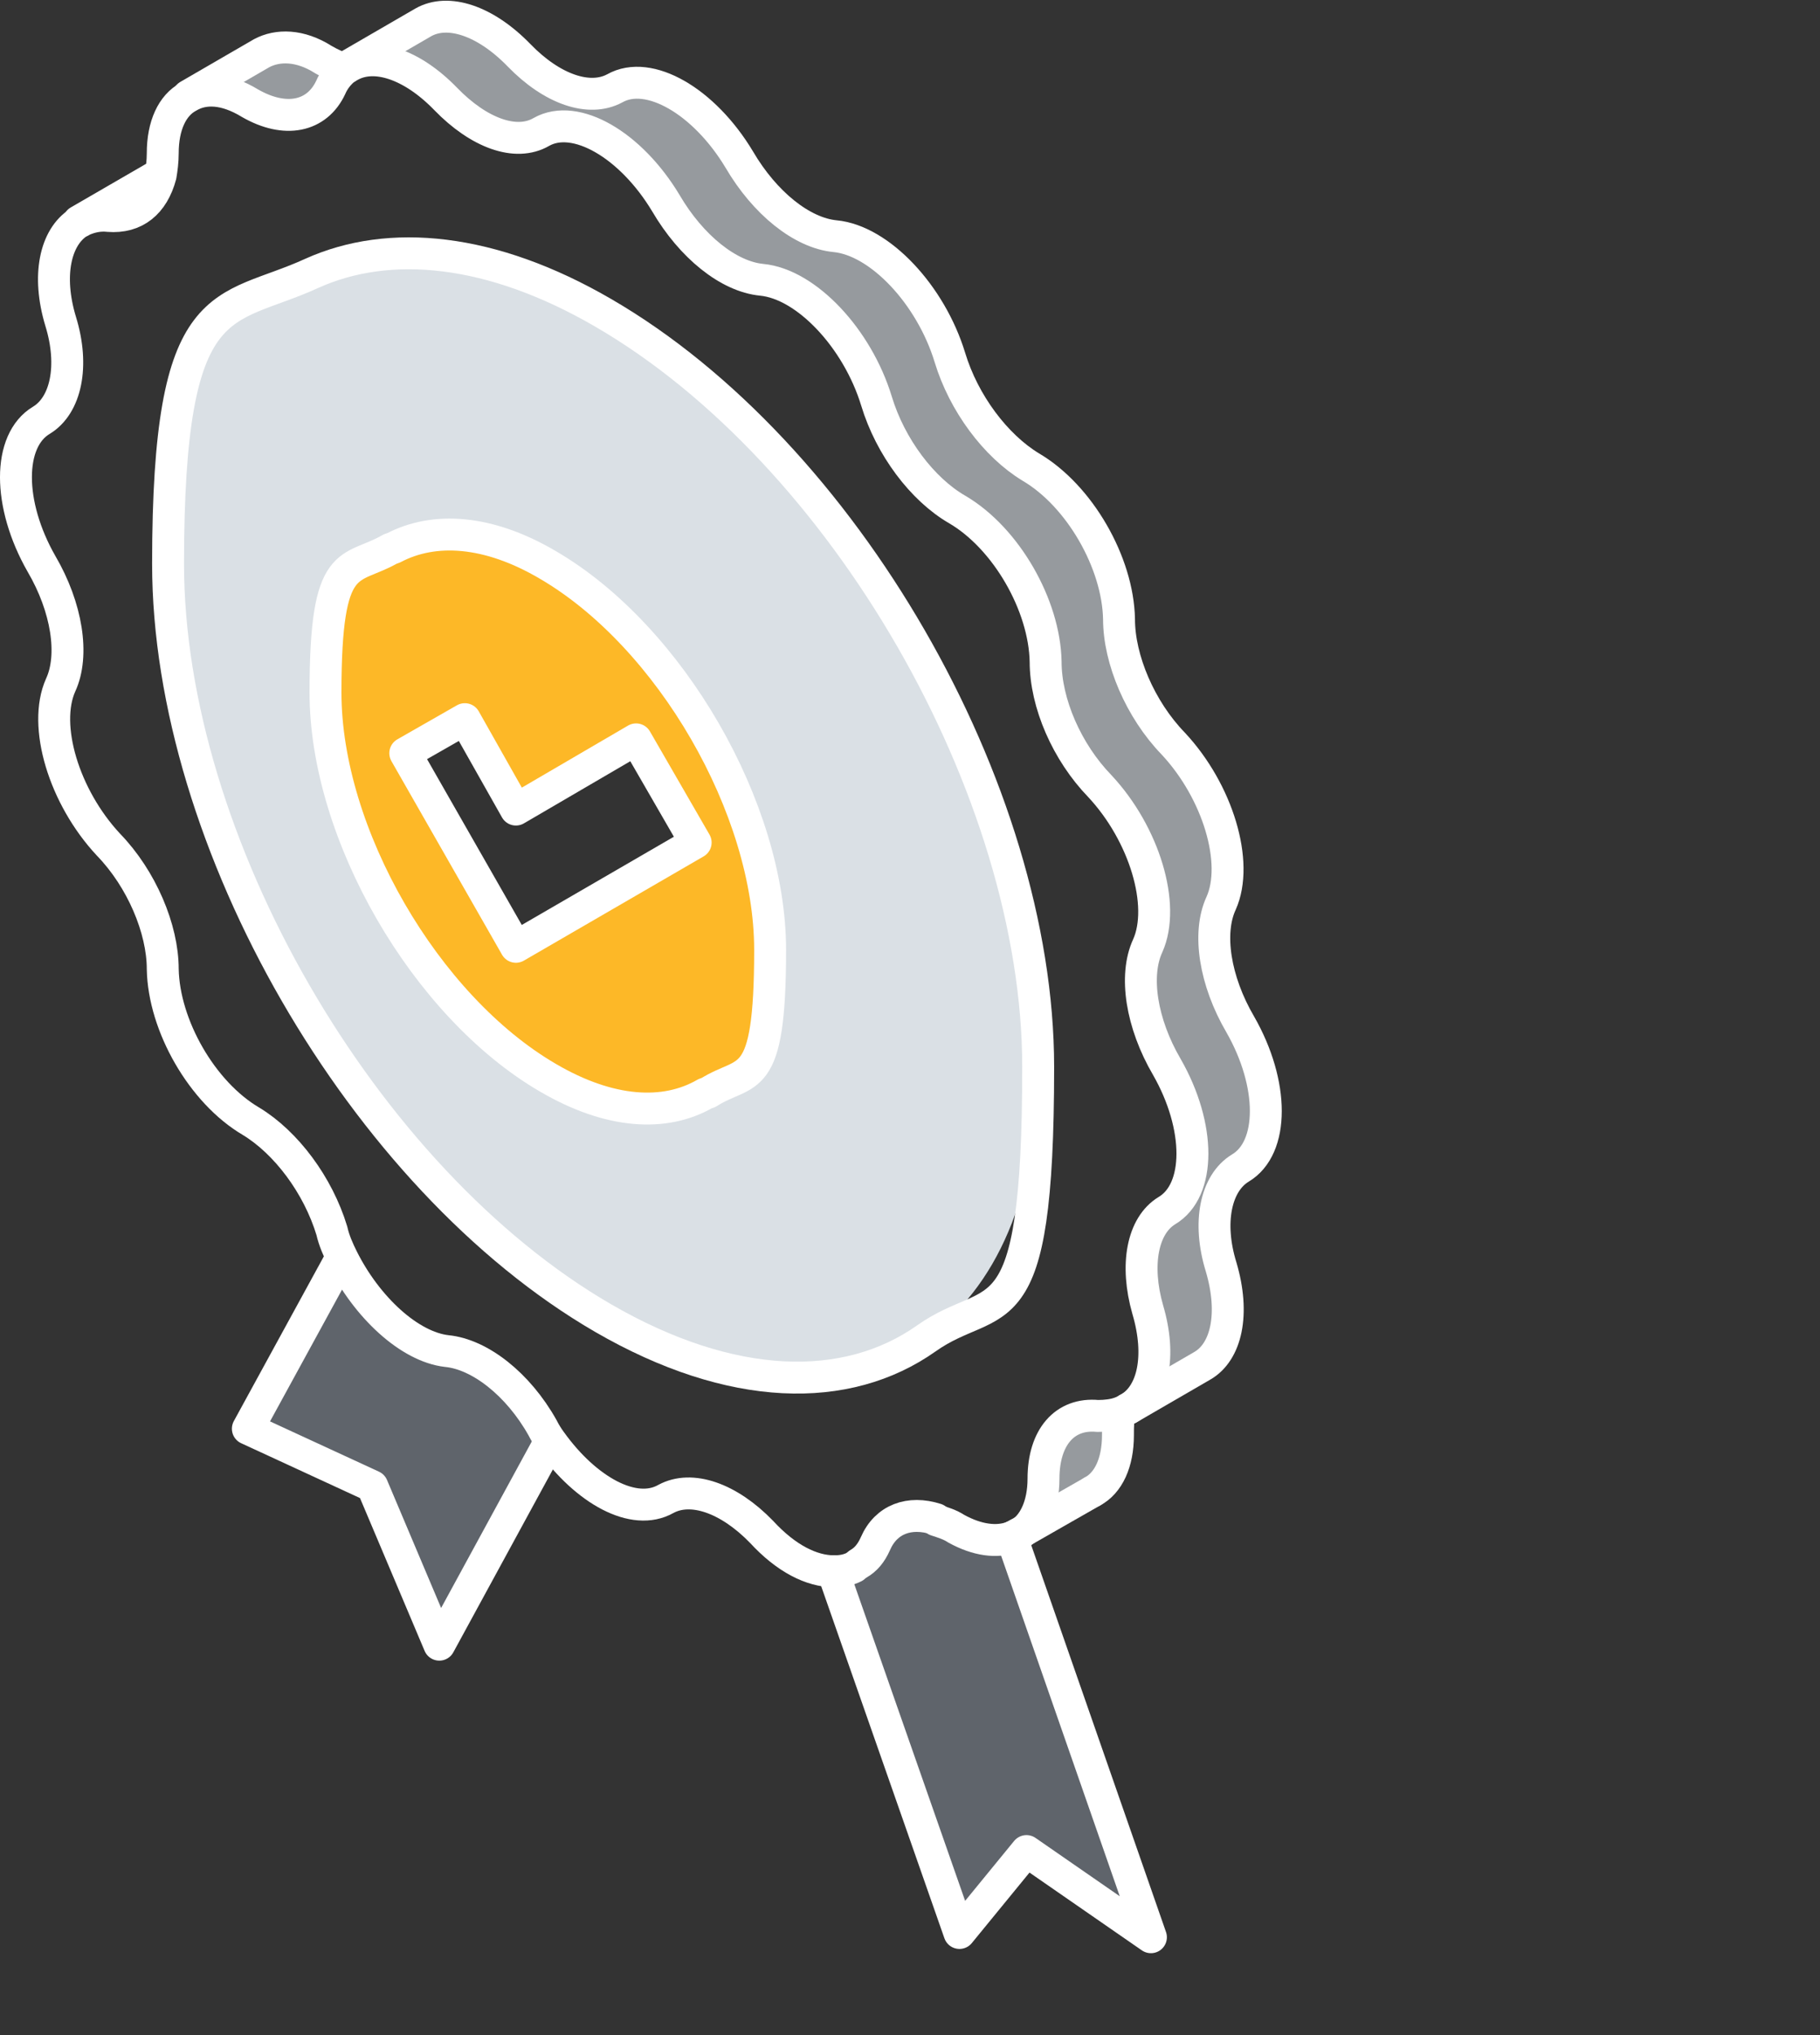 <?xml version="1.0" encoding="UTF-8"?>
<svg id="Calque_2" xmlns="http://www.w3.org/2000/svg" version="1.1" viewBox="0 0 171.1 191.3">
  <rect x="0" y="0" width="171.1" height="191.3" fill="#333333" stroke="none"/>
  <!-- Generator: Adobe Illustrator 29.1.0, SVG Export Plug-In . SVG Version: 2.1.0 Build 142)  -->
  <defs>
    <style>
      .st0, .st1 {
        fill: none;
      }

      .st2 {
        fill: #969a9e;
      }

      .st3 {
        fill: #dae0e5;
      }

      .st4 {
        fill: #fff;
      }

      .st1 {
        stroke: #fff;
        stroke-linecap: round;
        stroke-linejoin: round;
        stroke-width: 3px;
      }

      .st5 {
        fill: #fdb827;
      }

      .st6 {
        fill: #5f646b;
      }
    </style>
  </defs>
  <path class="st2" d="M116.4,96.3c3.2,5.6,3.2,11.6,0,13.5-2.3,1.4-3.1,5.1-1.8,9.3,1.3,4.4.5,8-1.8,9.3l-6.9,4c2.3-1.3,3.1-4.9,1.8-9.3-1.3-4.3-.6-7.9,1.8-9.3,3.2-1.9,3.2-7.9,0-13.5-2.3-4.1-3-8.6-1.8-11.4,1.7-3.9-.3-10.6-4.5-15-3.1-3.2-5.1-7.9-5.1-11.7,0-5.3-3.7-11.6-8.3-14.3-3.3-1.9-6.3-6-7.6-10.2-1.8-5.9-6.6-11-10.8-11.4-3.1-.3-6.6-3.2-9-7.2-3.2-5.6-8.4-8.6-11.7-6.7-2.4,1.3-5.9.1-9-3.1-3.2-3.3-6.7-4.4-9-3.1h0l6.9-4c2.3-1.3,5.8-.2,9,3.1,3.1,3.2,6.6,4.4,9,3.1,3.2-1.8,8.4,1.2,11.7,6.7,2.4,4.1,5.9,6.9,9,7.2,4.2.4,9,5.5,10.8,11.4,1.3,4.3,4.3,8.3,7.6,10.3,4.6,2.7,8.2,9,8.3,14.3,0,3.8,2,8.5,5.1,11.7,4.2,4.5,6.2,11.2,4.5,15-1.3,2.8-.6,7.3,1.8,11.4h0Z"/>
  <path class="st0" d="M78.3,147.7c-2.1,0-4.5-1.2-6.8-3.7-3.1-3.2-6.6-4.4-9-3.1-3,1.7-7.5-.8-10.8-5.4-.3-.4-.6-.9-.8-1.3-2.3-4.1-5.9-6.9-9-7.2-3.5-.4-7.5-4.1-9.8-8.7-.4-.8-.8-1.7-1-2.6-1.3-4.3-4.3-8.3-7.6-10.3-4.6-2.7-8.2-9-8.3-14.3,0-3.8-2-8.5-5.1-11.7-4.2-4.5-6.2-11.2-4.5-15,1.3-2.8.6-7.3-1.8-11.4-3.2-5.6-3.2-11.6,0-13.5,2.3-1.4,3.1-5.1,1.8-9.3-1.3-4.3-.5-7.9,1.7-9.3l.4-.2c.7-.3,1.5-.5,2.4-.4,2.5.2,4.2-1.2,4.9-3.8.1-.6.2-1.3.2-2.1,0-2.6.9-4.5,2.4-5.3,1.5-.9,3.5-.8,5.8.6,3.3,1.9,6.3,1.3,7.6-1.5.3-.7.8-1.3,1.3-1.7.2-.1.3-.2.5-.3,2.3-1.3,5.8-.2,9,3.1,3.1,3.2,6.6,4.5,9,3.1,3.2-1.8,8.4,1.2,11.7,6.7,2.4,4.1,5.9,6.9,9,7.2,4.2.4,9,5.5,10.8,11.4,1.3,4.3,4.3,8.3,7.6,10.2,4.6,2.7,8.2,9,8.3,14.3,0,3.9,2,8.5,5.1,11.7,4.2,4.5,6.2,11.2,4.5,15-1.3,2.8-.6,7.3,1.8,11.4,3.2,5.6,3.2,11.6,0,13.5-2.3,1.4-3,5.1-1.8,9.3,1.3,4.4.5,8-1.8,9.3h0c-.2.1-.3.2-.6.3-.6.2-1.3.3-2.1.3-3.1-.3-5.1,2-5.1,5.9,0,2.5-.9,4.4-2.3,5.2h-.1c-.2.2-.4.3-.6.3-1.4.5-3.2.3-5.2-.8-.6-.4-1.3-.6-1.9-.8h0c-2.5-.8-4.7,0-5.7,2.3-.4.9-.9,1.5-1.6,1.9l-.4.2c-.6.3-1.2.4-1.9.4h0ZM87.1,125.8c6.5-4.6,10.5-13.4,10.5-25.5,0-26.1-18.3-57.8-40.9-70.9-10.5-6.1-20.1-7-27.4-3.7h0c-8.3,3.9-13.5,13.4-13.5,27.3,0,26.1,18.3,57.8,40.9,70.9,12.1,7,23,7.2,30.4,1.9h0Z"/>
  <path class="st6" d="M95.1,144.5l13.1,37.6-11.6-8.1-6.3,7.7-11.9-34c.7,0,1.3-.1,1.9-.4l.4-.2c.7-.4,1.2-1.1,1.6-1.9,1-2.2,3.2-3.1,5.7-2.3h0c.6.2,1.2.5,1.9.8,2,1.1,3.8,1.4,5.2.8h0Z"/>
  <path class="st2" d="M105.3,132.8c-.2.6-.2,1.3-.2,2.1,0,2.6-.9,4.5-2.4,5.3l-6.8,3.9c1.4-.9,2.3-2.7,2.3-5.2,0-3.8,2-6.1,5.1-5.9.8,0,1.5,0,2.1-.3h0Z"/>
  <path class="st3" d="M97.6,100.2c0,12.2-4,20.9-10.5,25.5-7.5,5.3-18.3,5.1-30.4-1.9-22.6-13.1-40.9-44.8-40.9-70.9s5.2-23.5,13.5-27.3h0c7.3-3.4,16.9-2.4,27.4,3.7,22.6,13.1,40.9,44.8,40.9,70.9h0ZM66.6,102.6c3.6-2.2,5.8-6.9,5.8-13.4,0-13.3-9.4-29.5-20.9-36.2-5.7-3.3-10.8-3.6-14.5-1.6h-.2c-3.8,2.3-6.1,7-6.1,13.7,0,13.3,9.4,29.5,20.9,36.2,5.8,3.3,11,3.7,14.8,1.5l.3-.2h0Z"/>
  <path class="st5" d="M72.4,89.2c0,6.5-2.2,11.1-5.8,13.4l-.3.2c-3.8,2.2-9,1.9-14.8-1.5-11.5-6.7-20.9-22.9-20.9-36.2s2.3-11.3,6.1-13.5h.2c3.8-2.2,8.9-1.8,14.5,1.5,11.5,6.7,20.9,22.9,20.9,36.2h0ZM65.4,79.2l-5.6-9.7-11.4,6.6-4.8-8.4-5.6,3.2,10.4,18.1,17-9.8Z"/>
  <polygon class="st0" points="59.8 69.5 65.4 79.2 48.5 89 38.1 70.8 43.7 67.6 48.5 76.1 59.8 69.5"/>
  <path class="st6" d="M51.7,135.5l-10.4,19.1-6.3-15-11.6-5.4,8.8-16.1c2.2,4.7,6.2,8.4,9.8,8.7,3.1.3,6.6,3.2,9,7.2.3.5.5.9.8,1.3h0Z"/>
  <path class="st2" d="M32.4,6.4c-.5.4-1,1-1.3,1.7-1.3,2.8-4.3,3.4-7.6,1.5-2.3-1.3-4.3-1.4-5.8-.6l6.9-4c1.5-.8,3.6-.8,5.8.6.7.4,1.3.7,1.9.8Z"/>
  <path class="st4" d="M7.7,20.6l7.3-4.2c-.6,2.6-2.4,4-4.9,3.8-.9,0-1.7,0-2.4.4Z"/>
  <path class="st4" d="M7.7,20.6l-.4.2c.1,0,.2-.1.4-.2Z"/>
  <g>
    <line class="st1" x1="78.3" y1="147.7" x2="78.3" y2="147.7"/>
    <polyline class="st1" points="95.1 144.5 108.2 182.1 96.5 174 90.2 181.7 78.3 147.7"/>
    <polyline class="st1" points="32.1 118.2 23.3 134.3 35 139.7 41.3 154.6 51.7 135.5"/>
    <path class="st1" d="M105.3,132.8c-.2.6-.2,1.3-.2,2.1,0,2.6-.9,4.5-2.4,5.3"/>
    <path class="st1" d="M80.3,147.3c-.6.3-1.2.4-1.9.4h0c-2.1,0-4.5-1.2-6.8-3.7-3.1-3.2-6.6-4.4-9-3.1-3,1.7-7.5-.8-10.8-5.4-.3-.4-.6-.9-.8-1.3-2.3-4.1-5.9-6.9-9-7.2-3.5-.4-7.5-4.1-9.8-8.7-.4-.8-.8-1.7-1-2.6-1.3-4.3-4.3-8.3-7.6-10.3-4.6-2.7-8.2-9-8.3-14.3,0-3.8-2-8.5-5.1-11.7-4.2-4.5-6.2-11.2-4.5-15,1.3-2.8.6-7.3-1.8-11.4-3.2-5.6-3.2-11.6,0-13.5,2.3-1.4,3.1-5.1,1.8-9.3-1.3-4.3-.5-7.9,1.7-9.3.1,0,.2-.1.4-.2.7-.3,1.5-.5,2.4-.4,2.5.2,4.2-1.2,4.9-3.8.1-.6.2-1.3.2-2.1,0-2.6.9-4.5,2.4-5.3,1.5-.9,3.5-.8,5.8.6,3.3,1.9,6.3,1.3,7.6-1.5.3-.7.8-1.3,1.3-1.7.2-.1.3-.2.5-.3,2.3-1.3,5.8-.2,9,3.1,3.1,3.2,6.6,4.5,9,3.1,3.2-1.8,8.4,1.2,11.7,6.7,2.4,4.1,5.9,6.9,9,7.2,4.2.4,9,5.5,10.8,11.4,1.3,4.3,4.3,8.3,7.6,10.2,4.6,2.7,8.2,9,8.3,14.3,0,3.9,2,8.5,5.1,11.7,4.2,4.5,6.2,11.2,4.5,15-1.3,2.8-.6,7.3,1.8,11.4,3.2,5.6,3.2,11.6,0,13.5-2.3,1.4-3,5.1-1.8,9.3,1.3,4.4.5,8-1.8,9.3"/>
    <path class="st1" d="M88,142.8c-2.5-.8-4.7,0-5.7,2.3-.4.9-.9,1.5-1.6,1.9"/>
    <path class="st1" d="M95.7,144.2c-.2.1-.4.2-.6.3-1.4.5-3.2.3-5.2-.8-.6-.4-1.3-.6-1.9-.8"/>
    <path class="st1" d="M105.9,132.5c-.2.1-.3.2-.6.3-.6.2-1.3.3-2.1.3-3.1-.3-5.1,2-5.1,5.9,0,2.5-.9,4.4-2.3,5.2"/>
    <path class="st1" d="M29.3,25.7c7.3-3.3,16.9-2.4,27.4,3.7,22.6,13.1,40.9,44.8,40.9,70.9s-4,20.9-10.5,25.5c-7.5,5.3-18.3,5.1-30.4-1.9-22.6-13.1-40.9-44.8-40.9-70.9s5.2-23.5,13.5-27.3c0,0,0,0,0,0Z"/>
    <path class="st1" d="M66.3,102.8c-3.8,2.2-9,1.9-14.8-1.5-11.5-6.7-20.9-22.9-20.9-36.2s2.3-11.3,6.1-13.5"/>
    <path class="st1" d="M37,51.5c3.8-2,8.9-1.7,14.5,1.6,11.5,6.7,20.9,22.9,20.9,36.2s-2.2,11.1-5.8,13.4"/>
    <line class="st1" x1="95.7" y1="144.2" x2="102.7" y2="140.2"/>
    <path class="st1" d="M32.9,6.1l6.9-4c2.3-1.3,5.8-.2,9,3.1,3.1,3.2,6.6,4.4,9,3.1,3.2-1.8,8.4,1.2,11.7,6.7,2.4,4.1,5.9,6.9,9,7.2,4.2.4,9,5.5,10.8,11.4,1.3,4.3,4.3,8.3,7.6,10.3,4.6,2.7,8.2,9,8.3,14.3,0,3.8,2,8.5,5.1,11.7,4.2,4.5,6.2,11.2,4.5,15-1.3,2.8-.6,7.3,1.8,11.4,3.2,5.6,3.2,11.6,0,13.5-2.3,1.4-3.1,5.1-1.8,9.3,1.3,4.4.5,8-1.8,9.3l-6.9,4h0"/>
    <path class="st1" d="M17.7,9l6.9-4c1.5-.8,3.6-.8,5.8.6.7.4,1.3.7,1.9.8"/>
    <line class="st1" x1="7.4" y1="20.8" x2="15" y2="16.4"/>
    <polygon class="st1" points="65.4 79.2 48.5 89 38.1 70.8 43.7 67.6 48.5 76.1 59.8 69.5 65.4 79.2"/>
  </g>
</svg>
